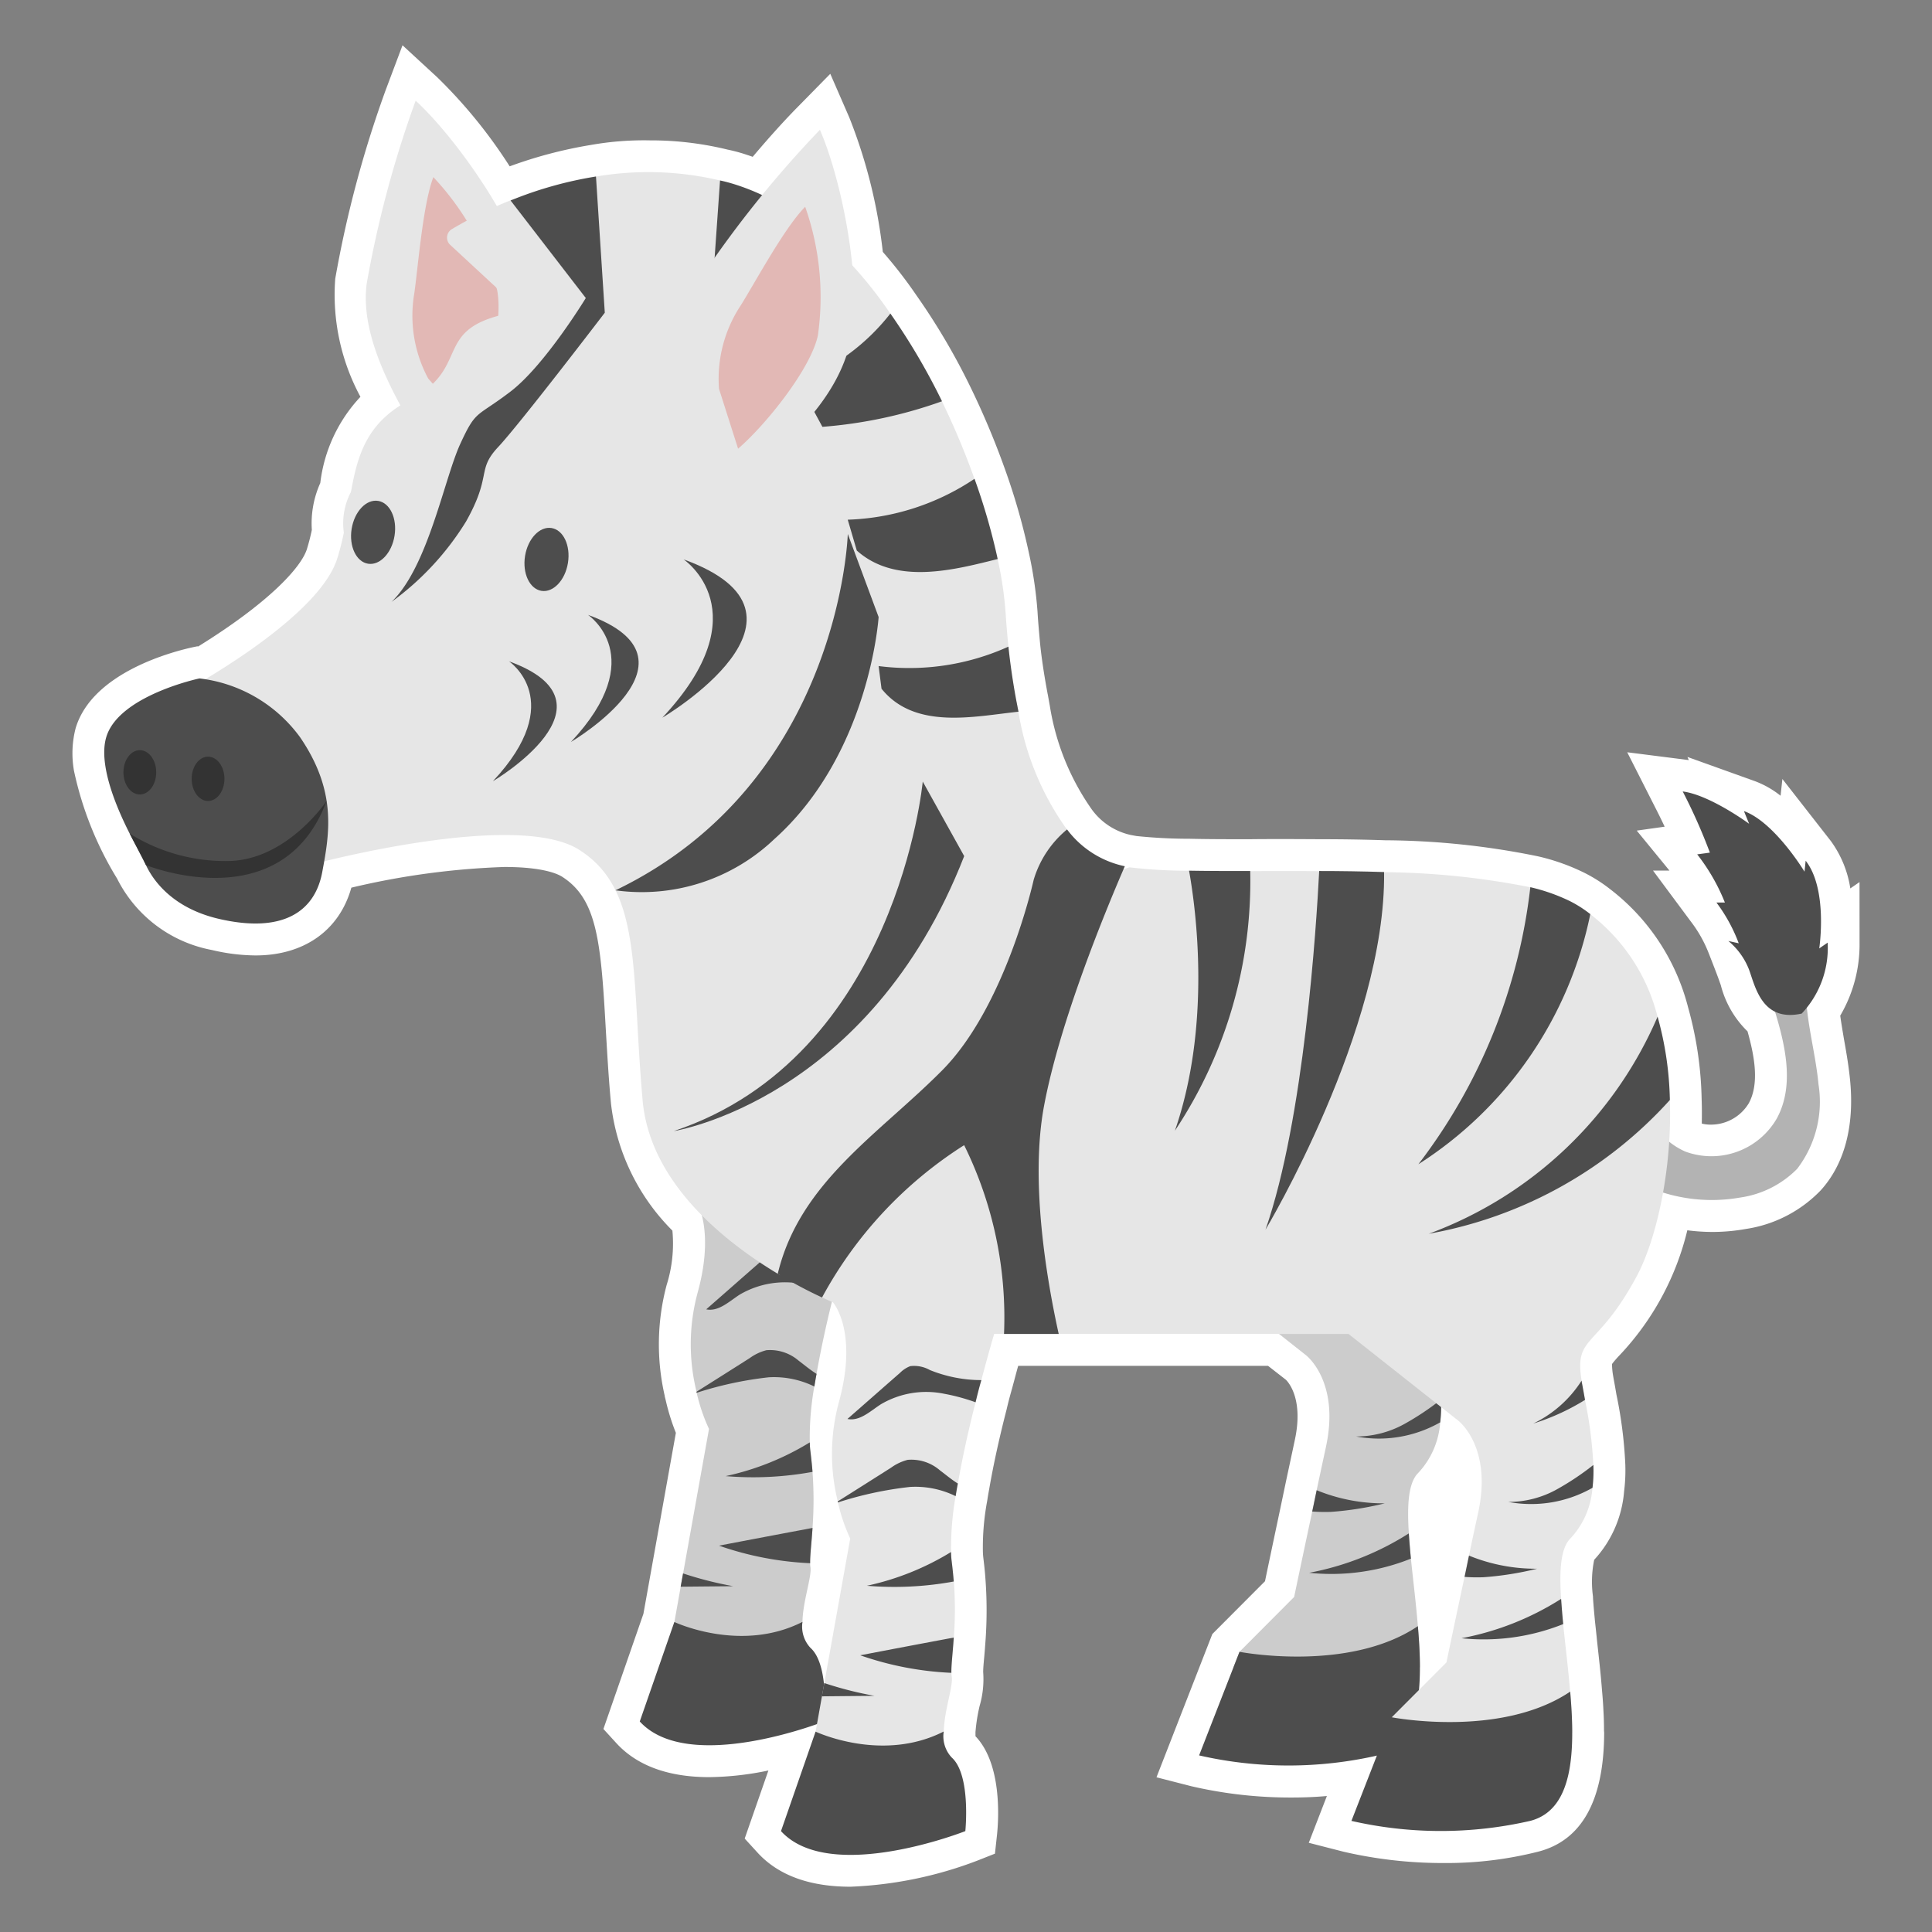 <svg id="Layer_1" height="512" viewBox="0 0 128 128" width="512" xmlns="http://www.w3.org/2000/svg" data-name="Layer 1"><rect x="0" y="0" width="128" height="128" fill="#808080" stroke="none"/><path d="m123.2 62.45a9.313 9.313 0 0 1 -1.28 4.84c.07.51.16 1.03.25 1.57.16.89.32 1.82.41 2.78.28 3-.39 5.5-1.95 7.22a8.649 8.649 0 0 1 -4.95 2.56 12.641 12.641 0 0 1 -2.22.2 13.256 13.256 0 0 1 -1.67-.11 18.278 18.278 0 0 1 -4.49 8.28 6.558 6.558 0 0 0 -.5.58 4.837 4.837 0 0 0 .07.76l.03.18c.07.37.13.71.19 1.07a28.779 28.779 0 0 1 .59 4.63 11.091 11.091 0 0 1 -.08 1.8 7.567 7.567 0 0 1 -1.98 4.53 7.186 7.186 0 0 0 -.08 2.44v.08c.03.49.08 1 .13 1.54.05.45.1.93.15 1.42.11 1.01.23 2.05.31 3.08.04.46.08.93.1 1.4.03.51.04.94.04 1.38l.01.11c-.01 4.49-1.48 7.15-4.38 7.89a24.682 24.682 0 0 1 -6.23.75 29.076 29.076 0 0 1 -6.66-.75l-2.3-.59 1.2-3.1c-.76.07-1.54.1-2.33.1a28.972 28.972 0 0 1 -6.66-.75l-2.3-.59 3.7-9.49 3.49-3.5c.19-.92.58-2.77 1.02-4.85l.39-1.86c.19-.89.38-1.77.56-2.62.63-2.88-.54-3.97-.59-4.02l-1.18-.92h-16.552c-.12.42-.25.93-.4 1.48-.14.49-.26.94-.37 1.42-.46 1.78-.87 3.63-1.15 5.26-.05.27-.09.49-.12.7l-.02.12a16.645 16.645 0 0 0 -.28 3.26 4.448 4.448 0 0 0 .03.48c.06.49.11.95.14 1.4a28.062 28.062 0 0 1 .01 4.02c-.03.43-.06.81-.09 1.15-.04.42-.07.75-.07 1a6.274 6.274 0 0 1 -.23 2.22 11.2 11.2 0 0 0 -.28 1.76v.27c1.75 1.83 1.54 5.42 1.43 6.5l-.14 1.28-1.19.47a26.4 26.4 0 0 1 -8.38 1.72c-2.72 0-4.79-.76-6.16-2.26l-.85-.93 1.57-4.51a20.025 20.025 0 0 1 -3.92.44c-2.71 0-4.79-.76-6.16-2.26l-.85-.93 2.65-7.63 2.15-11.99a14.4 14.4 0 0 1 -.67-2.15l-.07-.28v-.03a15.249 15.249 0 0 1 .13-7.34 9.132 9.132 0 0 0 .38-3.6 14.172 14.172 0 0 1 -4.07-8.43c-.17-1.83-.26-3.53-.35-5.03-.32-5.71-.58-8.51-2.88-9.98-.31-.2-1.3-.65-3.83-.65a51.082 51.082 0 0 0 -10.14 1.37c-.79 2.82-3.12 4.49-6.35 4.49a12.819 12.819 0 0 1 -2.89-.36 8.844 8.844 0 0 1 -6.28-4.73 22.7 22.7 0 0 1 -2.858-7.15 6.648 6.648 0 0 1 .11-2.81c1.12-3.78 6.67-5.13 7.77-5.37l.29-.06.06.01c4.71-2.92 6.81-5.23 7.2-6.44.12-.39.23-.8.33-1.28a6.52 6.52 0 0 1 .56-3.11 10.068 10.068 0 0 1 2.66-5.71 14.223 14.223 0 0 1 -1.67-7.82 73.974 73.974 0 0 1 3.36-12.55l1.098-2.92 2.3 2.12a33.007 33.007 0 0 1 4.8 5.9 29.432 29.432 0 0 1 5.4-1.42 20.125 20.125 0 0 1 3.89-.3 21.335 21.335 0 0 1 5.14.61 10.847 10.847 0 0 1 1.11.29c.18.06.37.12.56.19 1.08-1.28 2.12-2.43 2.95-3.27l2.19-2.23 1.25 2.87a34.387 34.387 0 0 1 2.23 8.93 30.232 30.232 0 0 1 2.23 2.88 43.888 43.888 0 0 1 3.58 6.08 53.265 53.265 0 0 1 2.26 5.37 42.961 42.961 0 0 1 1.6 5.57 27.5 27.5 0 0 1 .58 3.93c.04.71.11 1.42.17 2.12.11 1.06.28 2.15.5 3.33l.01.04.14.78a16.38 16.38 0 0 0 2.77 6.83 4.344 4.344 0 0 0 2.59 1.7l.38.07a34.291 34.291 0 0 0 3.51.18c1.22.03 2.58.03 4.02.03.72-.01 1.48-.01 2.25-.01s2.34.01 2.34.01c1.43 0 2.9.02 4.35.07a51.736 51.736 0 0 1 10.11 1.06 13.915 13.915 0 0 1 3.14 1.12 10.022 10.022 0 0 1 1.62 1.03 14.342 14.342 0 0 1 5.21 7.89 24.083 24.083 0 0 1 .89 6.06c.02.5.02 1.04.01 1.61a2.349 2.349 0 0 0 .6.07 2.929 2.929 0 0 0 2.51-1.41c.69-1.26.42-3-.08-4.77a6.53 6.53 0 0 1 -1.77-3.06l-.11-.31c-.16-.46-.72-1.88-.72-1.88a8.525 8.525 0 0 0 -1.15-2.02l-2.51-3.38h1.09l-2.17-2.65 1.85-.26c-.22-.47-.46-.95-.68-1.38l-1.8-3.55s4.03.51 4.08.52l-.09-.21 4.46 1.6a6.217 6.217 0 0 1 1.71.97l.12-1.11 3.21 4.11a7.164 7.164 0 0 1 1.29 3.14l.61-.42z" fill="#fff"/><path d="m58.306 77.748h-13.896c.277.374.419.823.7.95.452.214.711.316.711.316s1.716 1.907.384 6.682a13.087 13.087 0 0 0 -.056 6.514c0 .022.011.045.011.067v.012a11.882 11.882 0 0 0 .813 2.382l-1.716 9.572-.158.88-.418 2.337 1.482 2.628 4.865.741c-.124-.259.329-.489.137-.659-.44-.383 1.971-2.01 2-2.71.023-1.354.621-2.991.531-3.623a1.781 1.781 0 0 1 -.023-.271c-.011-.508.09-1.287.158-2.337a25.215 25.215 0 0 0 0-3.714q-.051-.626-.135-1.321a5.25 5.25 0 0 1 -.046-.632 19.268 19.268 0 0 1 .3-3.7c.045-.271.091-.553.147-.836.316-1.806.745-3.725 1.174-5.384.124-.519.248-1 .384-1.467.474-1.807.846-3.06.846-3.06h.655l1.144-.293z" fill="#ccc"/><g fill="#4d4d4d"><path d="m58.306 81.113v-3.365h-1.229a24.574 24.574 0 0 1 .085 3.365z"/><path d="m54.6 114.052s-8.974 3.545-12.214 0l2.291-6.592s4.38 2.077 8.478 0h.011a2.06 2.06 0 0 0 .531 1.716c1.286 1.151.903 4.876.903 4.876z"/><path d="m48.583 105.09-3.488.033.158-.88a24.138 24.138 0 0 0 3.33.847z"/><path d="m53.832 101.229c-.068 1.05-.169 1.829-.158 2.337a21.085 21.085 0 0 1 -6.039-1.163q3.099-.593 6.197-1.174z"/><path d="m53.832 97.515a21.8 21.8 0 0 1 -5.757.282 17.812 17.812 0 0 0 5.576-2.235 5.25 5.25 0 0 0 .046.632q.084.695.135 1.321z"/><path d="m54.1 91.024c-.057.283-.1.565-.147.836a6.052 6.052 0 0 0 -3.025-.61 24.037 24.037 0 0 0 -4.775 1.027c0-.022-.011-.045-.011-.067 1.185-.745 2.359-1.49 3.533-2.235a3.248 3.248 0 0 1 1.1-.52 2.9 2.9 0 0 1 2.145.7c.393.294.765.61 1.18.869z"/><path d="m55.661 84.173c-.136.462-.26.948-.384 1.467a13.241 13.241 0 0 0 -2.088-.564 5.919 5.919 0 0 0 -4.188.7c-.7.452-1.4 1.141-2.213.971 1.163-1.016 2.326-2.043 3.488-3.059a1.9 1.9 0 0 1 .678-.44 2.125 2.125 0 0 1 1.3.26 9.077 9.077 0 0 0 3.407.665z"/></g><path d="m94.921 88.409q-.1-.576-.2-1.118a.9.9 0 0 1 -.022-.158c-.48-2.958.932-2.1 3.393-6.458h-23.57v3.365h4.731l7.258 5.735s2.291 1.716 1.332 6.107c-.2.925-.406 1.885-.61 2.844-.1.474-.192.937-.293 1.4v.011c-.655 3.059-1.2 5.667-1.2 5.667l-3.623 3.635-.4 1.016h12.357c0-.869-.056-1.8-.136-2.721-.124-1.512-.316-3.048-.462-4.47-.057-.587-.1-1.14-.136-1.671v-.011c-.124-1.862-.034-3.341.61-3.985a5.456 5.456 0 0 0 1.467-3.363 9.542 9.542 0 0 0 .057-1.513 27.053 27.053 0 0 0 -.553-4.312z" fill="#ccc"/><g fill="#4d4d4d"><path d="m91.286 116.3a26.542 26.542 0 0 1 -11.842 0l2.676-6.863s7.213 1.4 11.818-1.7c.35 4.016.204 7.831-2.652 8.563z"/><path d="m93.476 103.264a14.157 14.157 0 0 1 -6.739.937 18.711 18.711 0 0 0 6.6-2.608c.037.531.082 1.084.139 1.671z"/><path d="m91.749 99.6a21.228 21.228 0 0 1 -3.556.565 11.639 11.639 0 0 1 -1.253-.023v-.011c.1-.463.192-.926.293-1.4a11.68 11.68 0 0 0 4.516.869z"/><path d="m94.921 88.409a14.775 14.775 0 0 1 -3.432 1.569 7.814 7.814 0 0 0 3.211-2.845.9.9 0 0 0 .022.158q.097.543.199 1.118z"/><path d="m95.417 94.234a8.213 8.213 0 0 1 -5.576.936 6.607 6.607 0 0 0 3.217-.835 17.956 17.956 0 0 0 2.416-1.614 9.542 9.542 0 0 1 -.057 1.513z"/></g><path d="m120.479 71.832c-.184-1.978-.749-3.913-.831-5.9l-2.24.476c.8 2.522 1.573 5.38.307 7.7a5 5 0 0 1 -6.064 2.184 4.83 4.83 0 0 1 -2.659-5.822l-2.078 6.869a10.838 10.838 0 0 0 8.384 2 6.608 6.608 0 0 0 3.768-1.9 7.32 7.32 0 0 0 1.413-5.607z" fill="#b3b3b3"/><path d="m27.538 6.67a72.047 72.047 0 0 0 -3.238 12.092c-.447 3.222 1.478 6.884 3.131 9.685l4.992 1.279c1.673-3.487 3.392-7.292 2.623-11.083-.746-3.665-4.759-9.438-7.508-11.973z" fill="#e6e6e6"/><path d="m28.71 11.735c-.689 1.824-.991 5.745-1.258 7.676a8.8 8.8 0 0 0 .916 5.666l2.759 3.109c1-2.09 2.266-6.714 1.805-8.986a18.013 18.013 0 0 0 -4.222-7.465z" fill="#e2b8b5"/><path d="m108.432 84.562c-2.619 4.887-4.143 3.849-3.646 6.908a.9.9 0 0 0 .022.158q.1.541.2 1.118a27.039 27.039 0 0 1 .553 4.312 9.525 9.525 0 0 1 -.057 1.512 5.462 5.462 0 0 1 -1.467 3.364c-.644.643-.734 2.122-.61 3.985v.011c.034.531.079 1.084.136 1.671.146 1.422.338 2.957.462 4.47.079.926.136 1.851.136 2.72l-11.516.216-.438-1.232 3.623-3.634s.542-2.608 1.2-5.667v-.011c.1-.463.192-.926.293-1.4.2-.96.407-1.919.61-2.845.959-4.391-1.332-6.107-1.332-6.107l-7.258-5.734h-19.2l-1.907-.44-1.716.44h-.655s-.372 1.253-.847 3.059c-.135.463-.259.948-.383 1.468-.429 1.659-.858 3.578-1.174 5.384-.057.282-.1.564-.147.835a19.271 19.271 0 0 0 -.3 3.7 5.49 5.49 0 0 0 .045.632q.086.695.136 1.321a25.356 25.356 0 0 1 0 3.714c-.068 1.049-.17 1.828-.158 2.336a1.917 1.917 0 0 0 .022.271c.091.632-.508 2.269-.53 3.624-.034.7-2.465 2.7-2.024 3.082.191.169.96-.449 1.084-.19h-5.2l-2.351-2.892.418-2.337.158-.881 1.716-9.572a11.852 11.852 0 0 1 -.813-2.382v-.011c0-.023-.012-.045-.012-.068a13.084 13.084 0 0 1 .057-6.513c1.332-4.775-.384-6.683-.384-6.683s-.259-.1-.711-.316c-.4-.18-.508-1.016-1.14-1.354-.418-.226-1.31.079-1.8-.215-3.544-2.133-8.466-6.039-8.951-11.48-.768-8.59 0-13.929-4.2-16.605s-17.722.971-17.722.971l-10.305-11.263 1.151.188s9.5-4.978 10.837-9.177.384-8.206 4.775-10.5 1.151-4.967 7.45-5.915l-4.741-4.391a.655.655 0 0 1 .1-1.027 27.416 27.416 0 0 1 4.142-2.01 6.018 6.018 0 0 0 1.31.136 5.214 5.214 0 0 0 3.927-1.586 20.627 20.627 0 0 1 8.4.226c.181.034.452 1.8.633 1.851.869 1.411 2.3.723 4.481.723.1 0 .2-.012.3-.012.079.057.146.1.225.158a26.928 26.928 0 0 1 5.645 6.1c.124.169-1.22 2.551-1.095 2.72.056 1.976.35 1.84 2.189 2.789.068.135 2.258.158 2.326.3a50.711 50.711 0 0 1 2.156 5.137c.09.259-1.366 1.693-1.276 1.952a3.178 3.178 0 0 0 .813 2.947c.023.146 1.964.282 2 .417a24.818 24.818 0 0 1 .531 3.613c.045.733.113 1.467.18 2.189.034.271-.79.971-.756 1.231-.079 1.005.937 1.58 1.321 2.5.034.191.067.395.1.587a18.4 18.4 0 0 0 3.217 7.8c1.028 1.287-2.212 3.973-.688 4.267.158 0 3.285-1.208 4.425-1.626.237-.079.384-.135.406-.135a33.919 33.919 0 0 0 3.94.225c.733.012 1.332 4 2.156 4 .553 0 1.321-3.973 1.9-3.973 1.456-.011 3-.011 4.572 0 .7 0 .609 3.522 1.321 3.533s2.246-3.488 2.98-3.465a51.72 51.72 0 0 1 9.685 1c1.038.26.553 3.567 1.264 3.94.474.248 2.3-2.483 2.709-2.156a12.37 12.37 0 0 1 4.459 6.8c.215.723-1.038 3.759-.914 4.516.181 1.083 1.7-.1 1.727 1 .159 4.716-.932 9.33-2.2 11.678z" fill="#e6e6e6"/><g fill="#4d4d4d"><path d="m13.216 44.947a9.636 9.636 0 0 1 6.667 3.9c2.44 3.578 1.952 6.342 1.464 8.944s-2.6 4.065-6.83 3.09-5.041-4.066-5.041-4.066-3.252-5.2-2.439-7.968 6.179-3.9 6.179-3.9z"/><path d="m33.825 13.28 4.986 6.466s-2.711 4.454-4.986 6.194-2.273 1.162-3.337 3.484-2.129 8.13-4.549 10.453a18.7 18.7 0 0 0 4.936-5.323c1.742-3.1.677-3.387 2.129-4.936s7.065-8.9 7.065-8.9l-.584-9.024a25.651 25.651 0 0 0 -5.66 1.59"/><path d="m67.478 47.153c-2.856.293-6.852 1.241-9.075-1.524l-.192-1.5a15.935 15.935 0 0 0 8.6-1.287c.159 1.5.389 2.945.667 4.311z"/><path d="m66.1 37.038c-2.788.689-6.728 1.773-9.335-.564l-.6-2.043a16.016 16.016 0 0 0 8.4-2.709 42.023 42.023 0 0 1 1.535 5.316z"/><path d="m62.41 26.585a30.4 30.4 0 0 1 -7.924 1.694l-1.615-2.992a14.156 14.156 0 0 0 6.119-4.515 42.824 42.824 0 0 1 3.42 5.813z"/><path d="m53.345 14.676-3.928 7.044-2.3-1.377.587-8.387c.328.068.655.158.982.26a14.847 14.847 0 0 1 4.659 2.46z"/><path d="m56.168 35.377s-.468 16.429-15.391 23.609a12.724 12.724 0 0 0 10.508-3.38c6.345-5.662 6.926-14.726 6.926-14.726z"/><path d="m70.142 88.377h-3.623a25.782 25.782 0 0 0 -2.642-12.507 27.35 27.35 0 0 0 -9.414 10.091 29.277 29.277 0 0 1 -2.935-1.569c1.445-6.039 6.649-9.211 10.882-13.467s6.073-12.631 6.073-12.631a6.855 6.855 0 0 1 2.212-3.341 6.422 6.422 0 0 0 3.827 2.438c-1.354 3.127-4.312 10.329-5.35 15.871-.937 4.978.169 11.491.97 15.115z"/><path d="m61.134 51.781s-1.681 18.219-16.494 23.157c0 0 12.94-2.043 19.24-18.219z"/><path d="m110.633 72.878a28.182 28.182 0 0 1 -15.973 8.862 26.46 26.46 0 0 0 15.16-14.382 21.957 21.957 0 0 1 .813 5.52z"/><path d="m91.7 57.775c.124 10.385-7.857 23.694-7.857 23.694 2.557-7.326 3.367-20.059 3.557-23.762 1.424 0 2.869.023 4.3.068z"/><path d="m77.841 74.91c2.4-6.942 1.422-14.528.937-17.226 1.219.023 2.6.023 4.052.023a29.834 29.834 0 0 1 -4.989 17.203z"/><path d="m105.361 60.563a25.757 25.757 0 0 1 -11.389 16.571 37.052 37.052 0 0 0 7.416-18.355 12.278 12.278 0 0 1 2.653.937 8.028 8.028 0 0 1 1.32.847z"/><path d="m101.377 120.639a26.542 26.542 0 0 1 -11.842 0l2.676-6.864s7.213 1.4 11.818-1.7c.35 4.014.204 7.83-2.652 8.564z"/><path d="m63.956 121.316s-8.974 3.544-12.213 0l2.291-6.592s4.38 2.077 8.477 0h.012a2.061 2.061 0 0 0 .53 1.715c1.287 1.152.903 4.877.903 4.877z"/><path d="m33.72 43.813s3.932 2.62-1.065 7.945c0 0 8.765-5.158 1.065-7.945z"/><path d="m38.956 40.737s4.166 2.776-1.129 8.419c0 0 9.289-5.468 1.129-8.419z"/><path d="m45.288 37.06s5.19 3.459-1.406 10.488c0 0 11.57-6.811 1.406-10.488z"/></g><path d="m54.322 8.6a72.111 72.111 0 0 0 -7.851 9.75c-1.711 2.766-1.432 6.9-1.052 10.125l4.048 3.188c2.941-2.513 6.051-5.3 6.881-9.076.803-3.657-.537-10.56-2.026-13.987z" fill="#e6e6e6"/><path d="m53.345 13.7c-1.367 1.389-3.229 4.854-4.254 6.512a8.8 8.8 0 0 0 -1.454 5.552l1.263 3.962c1.763-1.506 4.787-5.224 5.285-7.489a18.017 18.017 0 0 0 -.84-8.537z" fill="#e2b8b5"/><g fill="#4d4d4d"><path d="m57.94 112.353-3.488.034.158-.881a23.82 23.82 0 0 0 3.33.847z"/><path d="m63.189 108.493c-.068 1.049-.17 1.828-.158 2.336a21.05 21.05 0 0 1 -6.039-1.162q3.098-.594 6.197-1.174z"/><path d="m63.189 104.779a21.8 21.8 0 0 1 -5.757.282 17.846 17.846 0 0 0 5.576-2.235 5.49 5.49 0 0 0 .045.632q.086.695.136 1.321z"/><path d="m63.46 98.288c-.057.282-.1.564-.147.835a6.052 6.052 0 0 0 -3.025-.609 24.037 24.037 0 0 0 -4.775 1.027c0-.023-.012-.045-.012-.068 1.186-.745 2.36-1.49 3.534-2.235a3.246 3.246 0 0 1 1.1-.519 2.886 2.886 0 0 1 2.144.7c.391.293.763.609 1.181.869z"/><path d="m65.017 91.436c-.135.463-.259.948-.383 1.468a13.178 13.178 0 0 0 -2.089-.565 5.92 5.92 0 0 0 -4.188.7c-.7.452-1.4 1.14-2.212.971 1.163-1.016 2.325-2.043 3.488-3.059a1.9 1.9 0 0 1 .677-.441 2.136 2.136 0 0 1 1.3.26 9.085 9.085 0 0 0 3.407.666z"/><path d="m103.567 107.6a14.169 14.169 0 0 1 -6.739.937 18.737 18.737 0 0 0 6.6-2.608c.037.532.082 1.085.139 1.671z"/><path d="m101.839 103.932a21.1 21.1 0 0 1 -3.555.564 11.386 11.386 0 0 1 -1.253-.022v-.011c.1-.463.192-.926.293-1.4a11.7 11.7 0 0 0 4.515.869z"/><path d="m105.012 92.746a14.816 14.816 0 0 1 -3.432 1.569 7.814 7.814 0 0 0 3.206-2.845.9.9 0 0 0 .022.158q.102.542.204 1.118z"/><path d="m105.508 98.57a8.213 8.213 0 0 1 -5.576.937 6.607 6.607 0 0 0 3.217-.835 18.052 18.052 0 0 0 2.416-1.614 9.525 9.525 0 0 1 -.057 1.512z"/><path d="m119.367 67.152a6.339 6.339 0 0 0 1.72-4.7l-.557.383s.595-3.9-.9-5.811l-.076.726s-1.988-3.288-4.014-4.014l.344.841s-2.6-1.912-4.4-2.141a37.251 37.251 0 0 1 1.8 4.052l-.841.115a12.947 12.947 0 0 1 1.835 3.192h-.56a10.788 10.788 0 0 1 1.478 2.7l-.688-.152a4.634 4.634 0 0 1 1.376 1.914c.424 1.174.883 3.468 3.483 2.895z"/></g><ellipse cx="24.894" cy="34.299" fill="#e6e6e6" rx="3.089" ry="2.109" transform="matrix(.158 -.987 .987 .158 -12.913 53.451)"/><ellipse cx="24.739" cy="35.266" fill="#4d4d4d" rx="2.109" ry="1.44" transform="matrix(.158 -.987 .987 .158 -13.998 54.112)"/><ellipse cx="37.345" cy="34.81" fill="#e6e6e6" rx="3.089" ry="2.109" transform="matrix(.158 -.987 .987 .158 -2.937 66.175)"/><ellipse cx="36.232" cy="37.06" fill="#4d4d4d" rx="2.109" ry="1.44" transform="matrix(.158 -.987 .987 .158 -6.096 66.97)"/><path d="m21.638 53.067s-2.616 3.923-6.508 3.977a11.919 11.919 0 0 1 -6.537-1.816l1.076 2.086s9.017 3.67 11.969-4.247" fill="#333"/><path d="m9.264 49.7c-.6 0-1.085.657-1.085 1.468s.485 1.468 1.085 1.468 1.085-.657 1.085-1.468-.486-1.468-1.085-1.468z" fill="#333"/><path d="m13.784 50.131c-.6 0-1.085.657-1.085 1.468s.486 1.468 1.085 1.468 1.085-.657 1.085-1.468-.486-1.468-1.085-1.468z" fill="#333"/></svg>